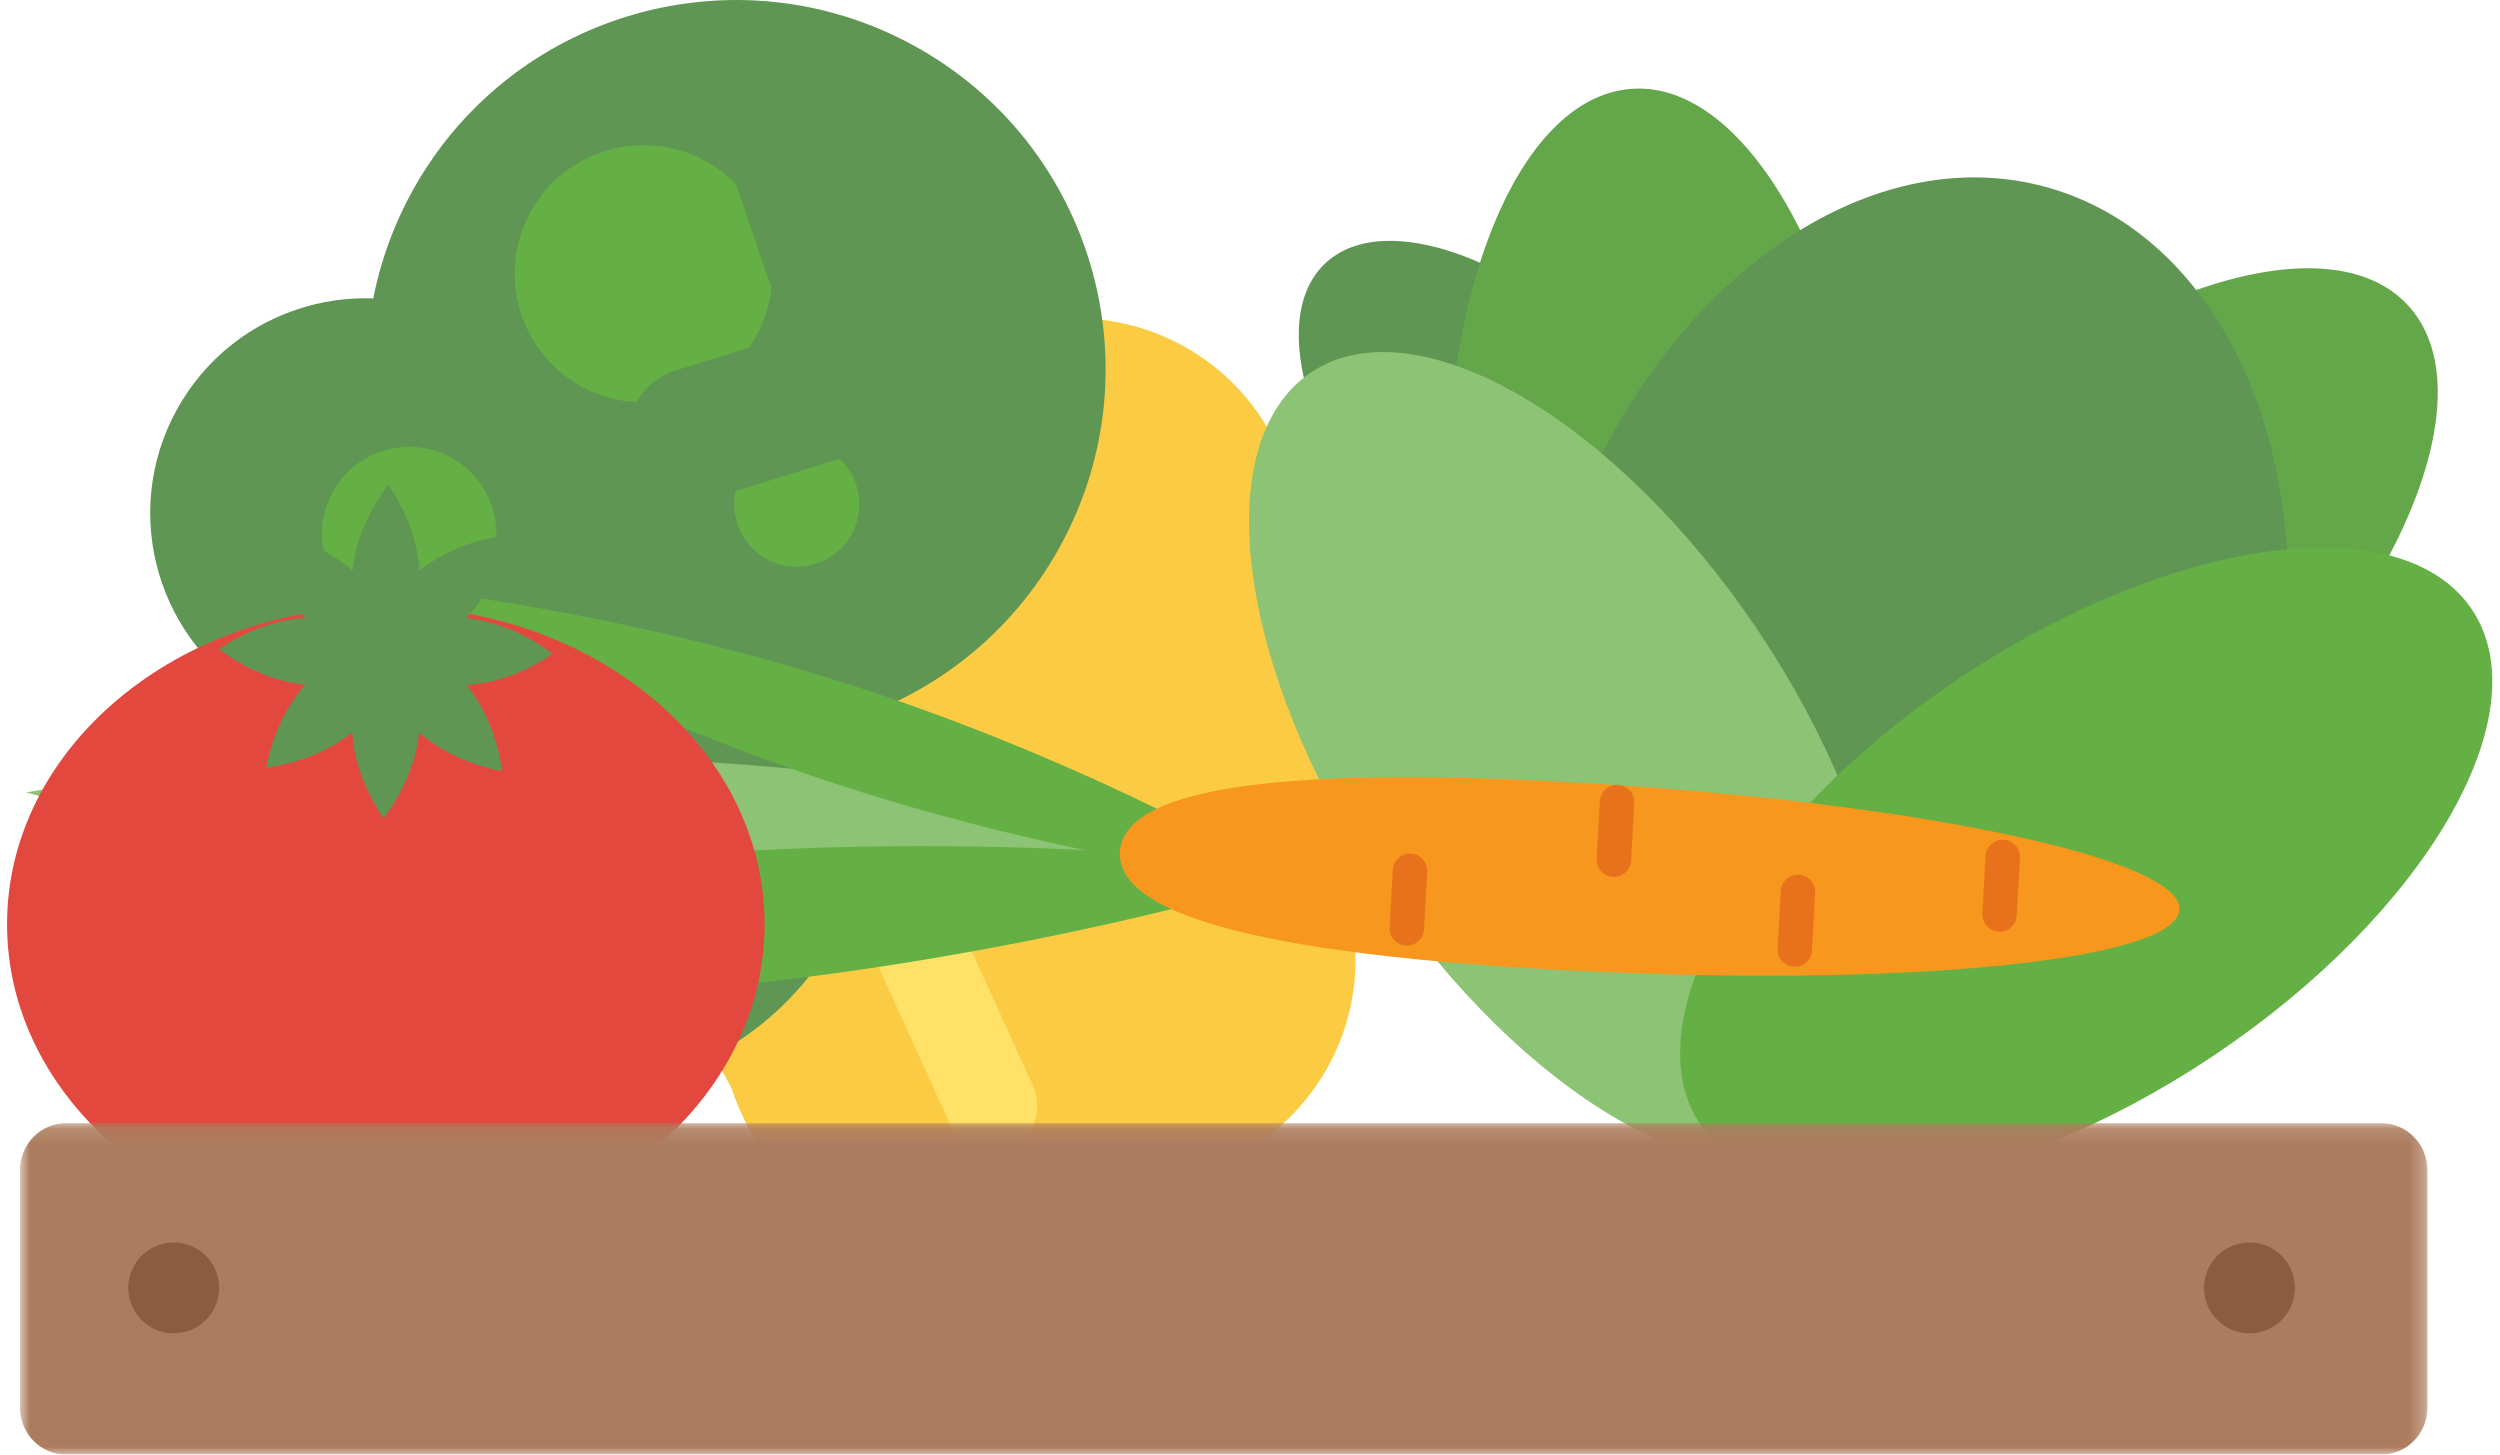 <?xml version="1.0" encoding="UTF-8"?>
<svg width="165px" height="96px" viewBox="0 0 165 96" version="1.1" xmlns="http://www.w3.org/2000/svg" xmlns:xlink="http://www.w3.org/1999/xlink">
    <!-- Generator: Sketch 55.1 (78136) - https://sketchapp.com -->
    <title>Group 81</title>
    <desc>Created with Sketch.</desc>
    <defs>
        <polygon id="path-1" points="0.85 0.13 159.747 0.13 159.747 22 0.85 22"></polygon>
    </defs>
    <g id="Page-1" stroke="none" stroke-width="1" fill="none" fill-rule="evenodd">
        <g id="Homepage-Copy" transform="translate(-832, -917)">
            <g id="Group-16" transform="translate(100, 763)">
                <g id="Group-13" transform="translate(640, 55)">
                    <g id="Group-81" transform="translate(92, 99)">
                        <path d="M35.173,47.101 C32.692,39.409 36.94,31.167 44.662,28.695 L66.495,21.706 C74.217,19.233 82.482,23.465 84.965,31.161 L88.757,58.88 C91.238,66.572 86.99,74.816 79.271,77.286 L66.755,81.294 C59.036,83.767 50.764,79.533 48.286,71.84 L35.173,47.101 Z" id="Fill-11" fill="#FBCB43"></path>
                        <path d="M47.74,41.302 C47.046,39.779 47.711,37.973 49.221,37.278 C50.735,36.578 52.521,37.248 53.217,38.769 L68.189,71.694 C68.883,73.219 68.223,75.02 66.711,75.723 C65.199,76.423 63.413,75.752 62.717,74.227 L47.74,41.302 Z" id="Fill-13" fill="#FFE167"></path>
                        <g id="Group-10" transform="translate(1.465, 0)">
                            <path d="M45.79,33.889 C55.666,39.295 59.284,51.669 53.871,61.53 C48.462,71.394 36.069,75.005 26.196,69.602 C16.319,64.2 12.7,51.824 18.111,41.961 C23.522,32.099 35.913,28.486 45.79,33.889" id="Fill-32" fill="#5F9653"></path>
                            <path d="M29.467,21.429 C36.341,25.193 38.861,33.807 35.091,40.675 C31.325,47.539 22.7,50.058 15.824,46.296 C8.951,42.533 6.428,33.915 10.199,27.049 C13.964,20.187 22.589,17.668 29.467,21.429" id="Fill-34" fill="#5F9653"></path>
                            <path d="M58.833,3.001 C70.646,9.465 74.974,24.268 68.501,36.061 C62.029,47.857 47.209,52.18 35.394,45.715 C23.582,39.255 19.256,24.451 25.727,12.655 C32.198,0.861 47.019,-3.463 58.833,3.001" id="Fill-36" fill="#5F9653"></path>
                            <path d="M39.974,49.693 C44.149,51.982 45.679,57.21 43.392,61.381 C41.102,65.548 35.865,67.076 31.69,64.791 C27.515,62.507 25.985,57.275 28.273,53.106 C30.56,48.937 35.797,47.407 39.974,49.693" id="Fill-38" fill="#64B044"></path>
                            <path d="M45.088,10.626 C49.202,12.876 50.71,18.031 48.458,22.146 C46.198,26.254 41.036,27.762 36.92,25.512 C32.804,23.259 31.294,18.099 33.552,13.989 C35.805,9.879 40.972,8.373 45.088,10.626" id="Fill-40" fill="#64B044"></path>
                            <path d="M28.306,30.197 C31.095,31.725 32.117,35.219 30.591,38.002 C29.061,40.785 25.565,41.808 22.773,40.282 C19.984,38.756 18.962,35.262 20.49,32.477 C22.02,29.694 25.517,28.671 28.306,30.197" id="Fill-42" fill="#64B044"></path>
                            <path d="M53.105,29.668 C55.108,30.758 55.838,33.266 54.744,35.264 C53.648,37.257 51.139,37.992 49.136,36.898 C47.138,35.805 46.406,33.295 47.502,31.3 C48.596,29.302 51.105,28.571 53.105,29.668" id="Fill-44" fill="#64B044"></path>
                            <path d="M85.992,17.39 C89.936,13.664 99.291,17.144 106.888,25.159 C114.489,33.175 117.462,42.688 113.524,46.419 C109.582,50.139 100.229,46.665 92.626,38.65 C85.022,30.633 82.057,21.115 85.992,17.39" id="Fill-46" fill="#5F9653"></path>
                            <path d="M110.255,66.9 C102.468,67.41 95.26,54.156 94.159,37.302 C93.061,20.443 98.472,6.37 106.256,5.86 C114.045,5.35 121.242,18.604 122.347,35.46 C123.452,52.316 118.032,66.394 110.255,66.9" id="Fill-48" fill="#64A74A"></path>
                            <path d="M112.691,61.903 C107.364,56.212 113.058,42.245 125.41,30.705 C137.767,19.166 152.097,14.421 157.427,20.114 C162.759,25.807 157.065,39.765 144.708,51.31 C132.354,62.848 118.019,67.593 112.691,61.903" id="Fill-50" fill="#64A74A"></path>
                            <path d="M147.732,51.679 C142.522,69.642 127.851,81.176 114.949,77.452 C102.052,73.723 95.809,56.142 101.017,38.18 C106.222,20.217 120.9,8.679 133.8,12.407 C146.702,16.134 152.938,33.717 147.732,51.679" id="Fill-52" fill="#5F9653"></path>
                            <path d="M119.128,75.424 C112.227,80.028 99.005,72.381 89.604,58.348 C80.199,44.302 78.167,29.186 85.07,24.577 C91.968,19.97 105.184,27.611 114.591,41.655 C123.994,55.694 126.026,70.815 119.128,75.424" id="Fill-54" fill="#8DC375"></path>
                            <path d="M161.682,40.226 C166.298,47.12 158.638,60.315 144.583,69.707 C130.524,79.101 115.381,81.128 110.767,74.237 C106.152,67.346 113.805,54.151 127.866,44.752 C141.928,35.369 157.067,33.34 161.682,40.226" id="Fill-56" fill="#64B044"></path>
                            <path d="M42.766,59.068 C66.375,60.353 85.759,56.953 85.759,56.953 C85.759,56.953 66.861,51.464 43.252,50.177 C19.646,48.889 0.262,52.297 0.262,52.297 C0.262,52.297 19.16,57.784 42.766,59.068" id="Fill-65" fill="#8DC375"></path>
                            <path d="M43.033,65.412 C66.594,63.446 85.328,57.415 85.328,57.415 C85.328,57.415 65.855,54.571 42.292,56.537 C18.731,58.503 -1.42108547e-14,64.532 -1.42108547e-14,64.532 C-1.42108547e-14,64.532 19.472,67.376 43.033,65.412" id="Fill-67" fill="#64B044"></path>
                            <path d="M53.54,51.682 C69.959,57.09 84.289,58.379 84.289,58.379 C84.289,58.379 71.998,50.903 55.584,45.499 C39.169,40.094 24.835,38.802 24.835,38.802 C24.835,38.802 37.122,46.274 53.54,51.682" id="Fill-69" fill="#64B044"></path>
                            <path d="M101.284,64.008 C123.794,65.231 142.195,63.453 142.38,60.033 C142.57,56.613 124.47,52.846 101.96,51.618 C79.45,50.397 72.64,52.806 72.45,56.225 C72.267,59.645 78.772,62.782 101.284,64.008" id="Fill-71" fill="#F7971E"></path>
                            <path d="M91.327,62.405 C91.953,62.439 92.489,61.961 92.52,61.333 L92.728,57.535 C92.764,56.907 92.285,56.372 91.657,56.338 C91.031,56.304 90.497,56.785 90.461,57.41 L90.251,61.211 C90.219,61.837 90.698,62.372 91.327,62.405" id="Fill-73" fill="#E8721B"></path>
                            <path d="M104.992,57.871 C105.618,57.907 106.156,57.427 106.188,56.801 L106.396,52.998 C106.432,52.375 105.951,51.838 105.322,51.804 C104.698,51.77 104.16,52.249 104.124,52.876 L103.916,56.675 C103.882,57.3 104.366,57.835 104.992,57.871" id="Fill-75" fill="#E8721B"></path>
                            <path d="M116.934,63.801 C117.558,63.837 118.095,63.356 118.125,62.728 L118.335,58.93 C118.369,58.3 117.888,57.767 117.264,57.733 C116.635,57.697 116.1,58.18 116.066,58.803 L115.856,62.604 C115.824,63.232 116.305,63.767 116.934,63.801" id="Fill-77" fill="#E8721B"></path>
                            <path d="M130.445,61.491 C131.069,61.527 131.606,61.048 131.64,60.421 L131.851,56.62 C131.885,55.994 131.403,55.46 130.775,55.423 C130.149,55.39 129.613,55.873 129.577,56.498 L129.371,60.299 C129.337,60.924 129.819,61.457 130.445,61.491" id="Fill-79" fill="#E8721B"></path>
                        </g>
                        <path d="M41.682,29.96 C40.922,27.657 42.225,25.188 44.6,24.45 L64.572,18.212 C66.944,17.471 69.485,18.737 70.248,21.04 C71.01,23.347 69.702,25.816 67.332,26.557 L47.353,32.788 C44.983,33.529 42.447,32.263 41.682,29.96" id="Fill-15" fill="#5F9653"></path>
                        <path d="M48.59,12.203 C48.151,10.912 48.907,9.529 50.274,9.118 C51.646,8.704 53.112,9.414 53.551,10.701 L57.339,21.8 C57.78,23.089 57.025,24.47 55.66,24.881 C54.29,25.298 52.821,24.587 52.38,23.298 L48.59,12.203 Z" id="Fill-17" fill="#5F9653"></path>
                        <path d="M50.465,61 C50.465,72.599 39.271,82 25.464,82 C11.657,82 0.465,72.599 0.465,61 C0.465,49.401 11.657,40 25.464,40 C39.271,40 50.465,49.401 50.465,61" id="Fill-19" fill="#E3483F"></path>
                        <path d="M30.795,45.221 C33.952,45.035 36.465,43.16 36.465,43.16 C36.465,43.16 34,41.111 30.807,40.802 C32.906,38.44 33.357,35.334 33.357,35.334 C33.357,35.334 30.166,35.634 27.687,37.672 C27.506,34.513 25.624,32 25.624,32 C25.624,32 23.579,34.468 23.271,37.662 C20.91,35.558 17.8,35.108 17.8,35.108 C17.8,35.108 18.097,38.3 20.14,40.782 C16.979,40.96 14.465,42.842 14.465,42.842 C14.465,42.842 16.933,44.887 20.13,45.195 C18.024,47.558 17.578,50.666 17.578,50.666 C17.578,50.666 20.766,50.368 23.245,48.326 C23.428,51.484 25.311,54 25.311,54 C25.311,54 27.351,51.535 27.664,48.338 C30.027,50.442 33.13,50.89 33.13,50.89 C33.13,50.89 32.835,47.697 30.795,45.221" id="Fill-21" fill="#5F9653"></path>
                        <g id="Group-25" transform="translate(0.465, 74)">
                            <mask id="mask-2" fill="white">
                                <use xlink:href="#path-1"></use>
                            </mask>
                            <g id="Clip-24"></g>
                            <path d="M159.747,18.892 C159.747,20.61 158.388,22.001 156.705,22.001 L3.89,22.001 C2.209,22.001 0.85,20.61 0.85,18.892 L0.85,3.238 C0.85,1.522 2.209,0.13 3.89,0.13 L156.705,0.13 C158.388,0.13 159.747,1.522 159.747,3.238 L159.747,18.892 Z" id="Fill-23" fill="#AD7C5E" mask="url(#mask-2)"></path>
                        </g>
                        <path d="M14.465,85 C14.465,86.656 13.12,88 11.464,88 C9.807,88 8.465,86.656 8.465,85 C8.465,83.344 9.807,82 11.464,82 C13.12,82 14.465,83.344 14.465,85" id="Fill-26" fill="#8D5C3E"></path>
                        <path d="M151.465,85 C151.465,86.656 150.123,88 148.464,88 C146.81,88 145.465,86.656 145.465,85 C145.465,83.344 146.81,82 148.464,82 C150.123,82 151.465,83.344 151.465,85" id="Fill-28" fill="#8D5C3E"></path>
                    </g>
                </g>
            </g>
        </g>
    </g>
</svg>